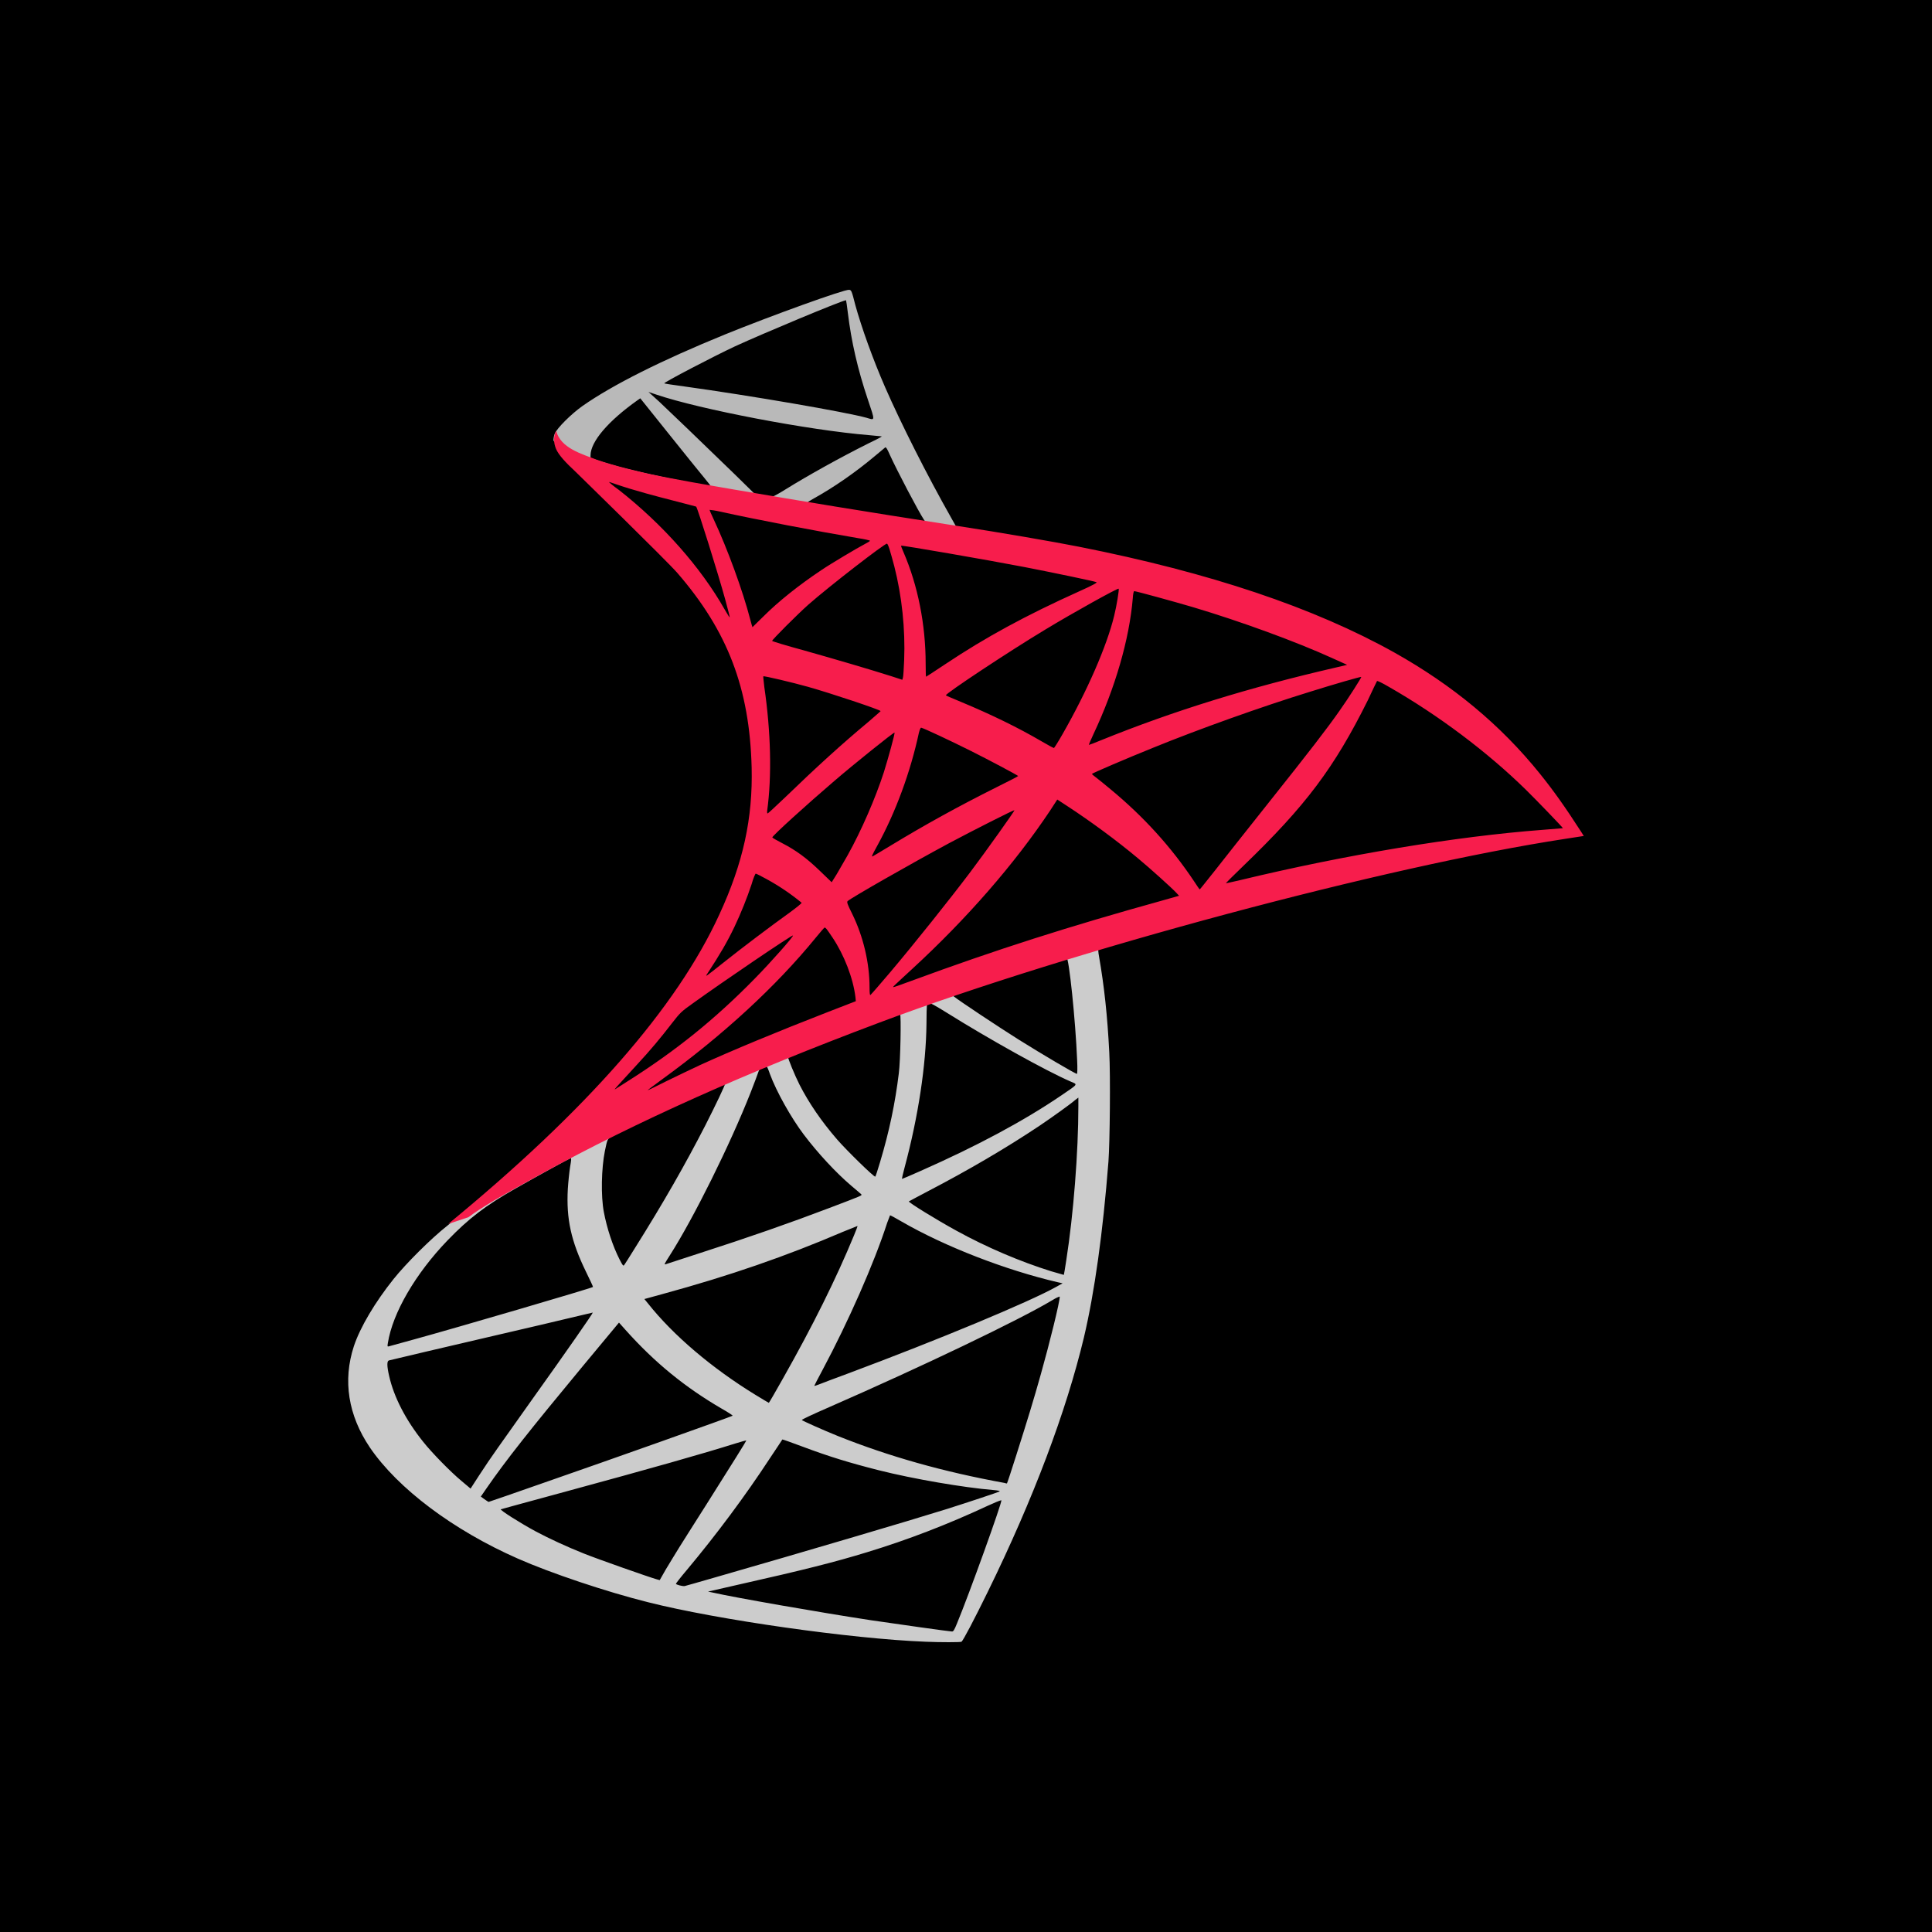 <svg height="100pt" viewBox="0 0 100 100" width="100pt" xmlns="http://www.w3.org/2000/svg" xmlns:xlink="http://www.w3.org/1999/xlink"><clipPath id="a"><path d="m18.023 15h63.954v70h-63.954z"/></clipPath><path d="m0 0h100v100h-100z"/><g clip-path="url(#a)"><path d="m58.402 47.678-14.019 4.578-12.196 5.382-3.412.901c-.869.827-1.78 1.664-2.765 2.512-1.081.932-2.088 1.78-2.861 2.394-.858.678-2.13 1.95-2.776 2.755-.964 1.208-1.727 2.49-2.056 3.476-.583 1.78-.296 3.581.827 5.245 1.441 2.119 4.312 4.28 7.66 5.753 1.707.753 4.578 1.717 6.739 2.257 3.592.911 10.543 1.897 14.368 2.045.774.032 1.812.032 1.855 0 .084-.053.678-1.187 1.367-2.596 2.352-4.8 4.047-9.303 4.969-13.149.551-2.331.985-5.436 1.271-9.113.075-1.028.106-4.471.043-5.637-.096-1.907-.265-3.454-.53-4.969-.042-.223-.053-.424-.032-.435.043-.031.17-.074 1.897-.572l-.35-.826v-.001zm-3.2 1.876c.127 0 .466 3.253.55 5.309.022.434.011.72-.01.72-.085 0-1.791-1.007-3.009-1.769-1.06-.668-3.073-2.003-3.391-2.257-.106-.075-.095-.085.773-.382 1.473-.498 4.97-1.621 5.087-1.621zm-7.142 2.352c.095 0 .339.138.922.498 2.182 1.367 5.149 3.02 6.421 3.571.392.17.434.106-.466.721-1.929 1.313-4.334 2.606-7.28 3.909-.519.234-.953.414-.964.414-.021 0 .042-.265.127-.583.71-2.639 1.113-5.309 1.134-7.449.01-1.06.01-1.06.106-1.091-.021.01-.011.01 0 .01zm-1.473.562c.063.063.021 2.437-.064 3.083-.19 1.547-.487 2.988-.974 4.61-.117.391-.223.72-.244.741-.043.053-1.494-1.367-1.971-1.918-.827-.953-1.473-1.907-1.95-2.84-.243-.476-.625-1.409-.593-1.441.17-.116 5.754-2.278 5.796-2.235zm-6.93 2.723c.011 0 .021 0 .032.01.021.022.096.191.159.382.339.922 1.102 2.278 1.759 3.147.721.954 1.664 1.971 2.448 2.638.254.212.487.413.519.445.063.064.085.053-1.643.71-2.002.763-4.185 1.526-6.686 2.331-.597.193-1.194.387-1.79.583-.096.032-.064-.021.212-.455 1.239-1.94 3.125-5.743 4.185-8.435.18-.466.36-.932.392-1.038.043-.149.095-.202.233-.276.074-.021.149-.042.18-.042zm-2.119.879c.032.022-.508 1.155-1.038 2.194-1.028 2.002-2.151 3.973-3.656 6.368-.254.413-.498.795-.53.837-.052.074-.074.053-.243-.276-.361-.709-.657-1.621-.816-2.458-.159-.826-.127-2.267.053-3.157.137-.657.127-.647.445-.806 1.356-.688 5.743-2.744 5.785-2.702zm18.278.742v.445c0 2.363-.254 5.605-.625 7.968-.064.414-.117.752-.127.763 0 0-.308-.084-.668-.191-1.589-.498-3.316-1.229-4.874-2.087-1.028-.561-2.522-1.483-2.479-1.526.01-.01.455-.243.974-.519 2.077-1.081 4.069-2.246 5.796-3.401.647-.435 1.621-1.134 1.834-1.325zm-26.278 3.136c.043 0 .032.085-.032.467-.042.275-.095.784-.116 1.133-.085 1.547.17 2.692.932 4.26.212.434.382.795.371.805-.074.064-7.088 2.119-9.292 2.723-.657.18-1.229.339-1.272.35-.074.021-.085.011-.053-.17.244-1.557 1.431-3.592 3.083-5.308 1.102-1.145 1.982-1.812 3.487-2.67 1.08-.615 2.744-1.537 2.871-1.579 0-.011.011-.011.021-.011zm16.53 2.957c.01-.011.265.127.572.307 2.268 1.314 5.425 2.532 8.116 3.158l.244.053-.339.19c-1.409.784-6.04 2.713-10.776 4.482-.689.254-1.367.509-1.494.562s-.244.085-.244.074.191-.382.435-.837c1.324-2.48 2.659-5.499 3.337-7.597.085-.202.138-.382.149-.392zm-1.685.551c.011.01-.074.233-.18.487-.922 2.236-2.13 4.673-3.677 7.407-.392.699-.72 1.261-.731 1.261s-.328-.191-.71-.424c-2.246-1.378-4.238-3.073-5.541-4.715l-.191-.234.964-.265c3.454-.942 6.389-1.96 9.303-3.21.413-.169.753-.307.763-.307zm10.469 3.655s.01.011 0 0c.01.244-.53 2.427-.975 4.005-.371 1.325-.689 2.363-1.272 4.196-.254.806-.476 1.473-.487 1.473-.01 0-.074-.01-.138-.031-3.147-.573-5.965-1.367-8.614-2.427-.742-.297-1.801-.774-1.865-.826-.021-.022.615-.318 1.42-.668 4.821-2.109 9.822-4.503 11.539-5.531.201-.127.36-.191.392-.191zm-24.169.827c.021.021-1.325 1.96-3.211 4.598-.657.922-1.42 2.003-1.706 2.406-.286.402-.72 1.038-.964 1.42l-.445.688-.477-.402c-.562-.467-1.536-1.463-1.971-2.014-.911-1.133-1.526-2.331-1.769-3.422-.117-.509-.117-.763-.011-.795.159-.042 2.988-.71 5.637-1.324 1.473-.339 3.179-.742 3.793-.89.615-.149 1.113-.265 1.124-.265zm1.356.519.339.381c1.526 1.706 3.083 2.967 4.969 4.069.34.191.594.36.573.371-.074.053-6.549 2.352-9.547 3.391-1.685.593-3.073 1.07-3.084 1.07-.01 0-.106-.064-.212-.138l-.19-.138.307-.445c.996-1.441 2.246-3.019 4.969-6.304zm8.456 6.05c.01-.01.476.159 1.048.371 1.378.519 2.469.848 3.932 1.219 1.801.455 4.407.9 5.944 1.027.233.022.36.043.318.075-.075.042-1.632.561-2.776.922-1.823.572-7.386 2.214-11.921 3.517-.837.244-1.557.445-1.6.456-.106.021-.455-.074-.455-.117 0-.021.254-.349.561-.71 1.526-1.822 3.041-3.856 4.302-5.785.35-.53.647-.964.647-.975zm-1.866.053c.011.011-.741 1.219-2.055 3.295-.562.88-1.187 1.876-1.409 2.226-.212.339-.53.869-.71 1.165l-.308.541-.158-.043c-.382-.106-3.063-1.049-3.773-1.335-.879-.35-1.79-.773-2.469-1.134-.847-.455-1.907-1.134-1.822-1.155.021-.01 1.473-.402 3.221-.879 4.641-1.261 7.216-1.992 8.901-2.522.307-.095.572-.169.582-.159zm13.192 3.094h.011c.042.106-1.674 4.874-2.3 6.379-.137.339-.19.424-.264.413-.18-.01-2.67-.36-4.186-.583-2.638-.402-7.067-1.176-8.18-1.43l-.254-.053 1.579-.361c3.391-.762 5.022-1.176 6.675-1.684 2.088-.636 4.154-1.431 6.241-2.405.329-.149.604-.265.678-.276z" fill="#ccc"/><path d="m43.949 15.001c-.233-.032-3.995 1.324-6.421 2.309-3.275 1.336-5.817 2.607-7.386 3.709-.582.413-1.314 1.144-1.43 1.431-.042.105-.064.233-.064.36l1.42 1.345 3.38 1.081 8.043 1.441 9.197 1.579.095-.795c-.032 0-.053-.01-.084-.01l-1.209-.191-.243-.434c-1.251-2.204-2.628-4.938-3.433-6.782-.625-1.43-1.219-3.083-1.547-4.27-.181-.72-.202-.763-.318-.773zm-.17.54h.011c.01.011.053.307.095.657.18 1.484.509 2.914 1.028 4.461.392 1.165.392 1.102-.064.964-1.08-.297-5.923-1.134-9.43-1.621-.561-.074-1.038-.148-1.038-.159-.043-.042 2.532-1.388 3.666-1.918 1.451-.667 5.435-2.331 5.732-2.384zm-10.214 4.747.413.138c2.246.763 7.894 1.843 11.009 2.098.35.032.646.063.657.063.01.011-.286.17-.668.35-1.504.752-3.157 1.674-4.302 2.384-.338.212-.646.382-.688.382-.043 0-.265-.043-.498-.075l-.424-.063-1.059-1.039c-1.865-1.812-3.328-3.21-3.889-3.74zm-.424.328 1.494 1.865c.816 1.028 1.642 2.035 1.822 2.257.18.223.329.403.318.414-.042.031-2.161-.382-3.284-.636-1.155-.265-1.632-.392-2.342-.615l-.583-.191v-.148c.011-.71.911-1.769 2.437-2.85zm12.694 2.543c.042 0 .095.096.222.382.36.795 1.484 2.935 1.759 3.348.085.138.233.149-1.261-.095-3.592-.583-4.747-.774-4.747-.795 0-.01.106-.085.244-.159 1.113-.614 2.236-1.398 3.232-2.235.244-.202.466-.393.508-.424.011-.022.032-.032.043-.022z" fill="#b9b9b9"/><path d="m28.786 22.301s-.233.371-.011.922c.138.339.541.752.996 1.176 0 0 4.715 4.599 5.288 5.256 2.606 3.009 3.74 5.976 3.846 10.066.064 2.628-.435 4.938-1.674 7.618-2.204 4.811-6.856 10.12-14.029 16.011l1.049-.35c.678-.509 1.6-1.049 3.761-2.236 4.991-2.733 10.607-5.245 17.494-7.83 9.918-3.73 26.225-8.095 35.507-9.515l.964-.149-.148-.233c-.848-1.314-1.431-2.129-2.13-2.998-2.034-2.522-4.503-4.567-7.523-6.262-4.154-2.321-9.526-4.133-16.328-5.478-1.282-.255-4.101-.742-6.39-1.092-4.853-.752-7.989-1.271-11.443-1.865-1.24-.212-3.094-.529-4.323-.794-.636-.138-1.854-.424-2.808-.753-.763-.297-1.865-.593-2.098-1.494zm2.734 2.649c.01-.01.18.053.402.127.403.138.922.297 1.537.467.465.128.931.251 1.399.37.635.159 1.165.308 1.175.308.075.074 1.145 3.496 1.505 4.81.138.498.244.922.233.922-.01.011-.127-.17-.265-.413-1.239-2.183-3.2-4.398-5.467-6.178-.297-.211-.519-.402-.519-.413zm5.213 1.441c.053 0 .286.032.572.096 1.801.402 5.033 1.017 7.099 1.366.35.053.626.117.626.138s-.128.096-.287.18c-.349.18-1.759 1.017-2.225 1.335-1.176.784-2.235 1.632-2.998 2.395-.308.307-.573.562-.573.562s-.063-.18-.116-.403c-.381-1.473-1.176-3.656-1.897-5.192-.116-.244-.212-.466-.212-.487 0 .021 0 .01.011.01zm9.176 1.749c.063.021.169.381.381 1.176.392 1.536.573 3.253.509 4.853-.021.445-.042.858-.064.911l-.031.106-.551-.18c-1.134-.361-2.978-.901-4.557-1.346-.9-.244-1.631-.466-1.631-.487 0-.064 1.314-1.378 1.875-1.876 1.07-.943 3.973-3.189 4.069-3.157zm.731.105c.032-.031 4.387.721 6.368 1.102 1.473.286 3.613.732 3.741.785.063.021-.159.148-.869.466-2.798 1.261-4.875 2.394-6.941 3.772-.54.36-.996.657-1.006.657-.011 0-.021-.307-.021-.678 0-2.013-.403-4.048-1.145-5.764-.074-.17-.138-.329-.127-.34zm11.263 2.226c.032.031-.106.89-.233 1.398-.381 1.579-1.409 3.921-2.67 6.125-.222.392-.424.71-.445.72-.021.011-.307-.148-.636-.339-1.229-.72-2.627-1.398-4.153-2.034-.424-.18-.795-.329-.805-.35-.075-.063 3.337-2.32 5.138-3.401 1.431-.869 3.762-2.162 3.804-2.119zm.806.127c.095 0 2.024.53 3.03.826 2.49.742 5.351 1.791 7.216 2.639l.773.349-.54.128c-4.556 1.048-8.455 2.257-12.217 3.782-.307.127-.583.233-.604.233s.085-.243.223-.54c1.133-2.405 1.864-4.917 2.044-7.057.011-.201.043-.36.075-.36zm-19.2 4.408c.032-.032 1.505.318 2.299.54 1.208.339 3.772 1.197 3.772 1.261 0 .011-.286.254-.625.551-1.388 1.155-2.723 2.373-4.323 3.92-.477.456-.879.827-.9.827-.022 0-.032-.064-.022-.148.244-1.781.191-4.069-.148-6.39-.032-.297-.064-.551-.053-.561zm30.951.032c.021.021-.679 1.123-1.124 1.748-.635.911-1.568 2.119-3.677 4.768-1.112 1.399-2.362 2.977-2.775 3.507-.424.53-.774.975-.785.975-.01 0-.148-.191-.296-.424-1.187-1.78-2.607-3.338-4.292-4.736-.318-.265-.667-.551-.784-.636-.116-.085-.212-.17-.212-.18 0-.032 1.801-.805 3.169-1.356 1.197-.488 2.611-1.023 4.032-1.53 1.422-.507 2.849-.987 4.073-1.363 1.282-.403 2.649-.795 2.671-.773zm.815.211c.043-.01.297.117.604.297 2.575 1.473 5.097 3.37 7.089 5.319.562.551 1.95 1.992 1.928 2.003 0 0-.487.042-1.059.085-4.461.339-10.172 1.282-15.661 2.606-.371.085-.699.159-.72.159s.392-.413.911-.911c3.221-3.105 4.694-5.065 6.432-8.562.243-.519.455-.964.476-.996-.01 0-.01 0 0 0zm-23.597 2.416c.149.032 1.526.679 2.565 1.198.953.476 2.384 1.239 2.458 1.303.01.01-.498.275-1.123.583-1.992.996-3.698 1.939-5.478 3.019-.509.308-.933.562-.943.562-.043 0-.032-.042.254-.562.954-1.737 1.716-3.814 2.151-5.838.042-.159.085-.265.116-.265zm-1.377.255c.032.031-.329 1.335-.551 2.045-.435 1.345-1.166 3.03-1.875 4.301-.17.297-.424.731-.562.975l-.265.424-.593-.572c-.689-.668-1.251-1.081-1.971-1.452-.286-.148-.509-.275-.509-.296 0-.085 1.812-1.727 3.2-2.914.996-.859 3.094-2.543 3.126-2.511zm8.424 3.464.519.339c1.187.774 2.585 1.802 3.656 2.702.603.498 1.769 1.547 2.002 1.802l.127.138-.858.243c-4.853 1.346-8.604 2.543-12.98 4.154-.487.18-.901.328-.933.328-.063 0-.116.053.975-.954 2.798-2.574 5.277-5.414 7.121-8.18zm-2.215.551c.021.022-1.43 2.067-2.299 3.221-1.039 1.378-2.882 3.688-4.154 5.192-.529.626-.985 1.145-1.006 1.155-.032.011-.043-.148-.043-.392 0-1.282-.328-2.649-.9-3.814-.244-.488-.287-.604-.233-.657.201-.18 3.284-1.939 5.234-2.988 1.314-.699 3.369-1.738 3.401-1.717zm-13.393 3.285c.032 0 .275.127.551.276.678.37 1.282.784 1.822 1.229.022.021-.254.244-.614.508-1.007.721-2.533 1.876-3.422 2.586-.933.741-.965.763-.859.604.7-1.07 1.049-1.674 1.42-2.448.328-.689.657-1.504.89-2.214.085-.308.191-.541.212-.541zm3.571 2.797c.053-.01.116.085.402.509.604.901 1.071 2.109 1.187 3.083l.021.212-1.451.562c-2.596 1.007-4.991 2.003-6.612 2.744-.456.212-1.25.594-1.77.848-.519.265-.943.466-.943.456 0-.011.329-.255.731-.551 3.169-2.3 5.913-4.822 7.969-7.343.222-.265.424-.509.444-.52zm-1.643.403c.043.042-1.165 1.409-1.991 2.246-2.046 2.088-4.069 3.72-6.581 5.309-.317.201-.604.381-.635.403-.075.042.021-.064 1.123-1.261.699-.753 1.229-1.388 1.833-2.172.402-.519.477-.594 1.06-1.007 1.557-1.123 5.149-3.56 5.191-3.518z" fill="#f71d4c"/></g></svg>